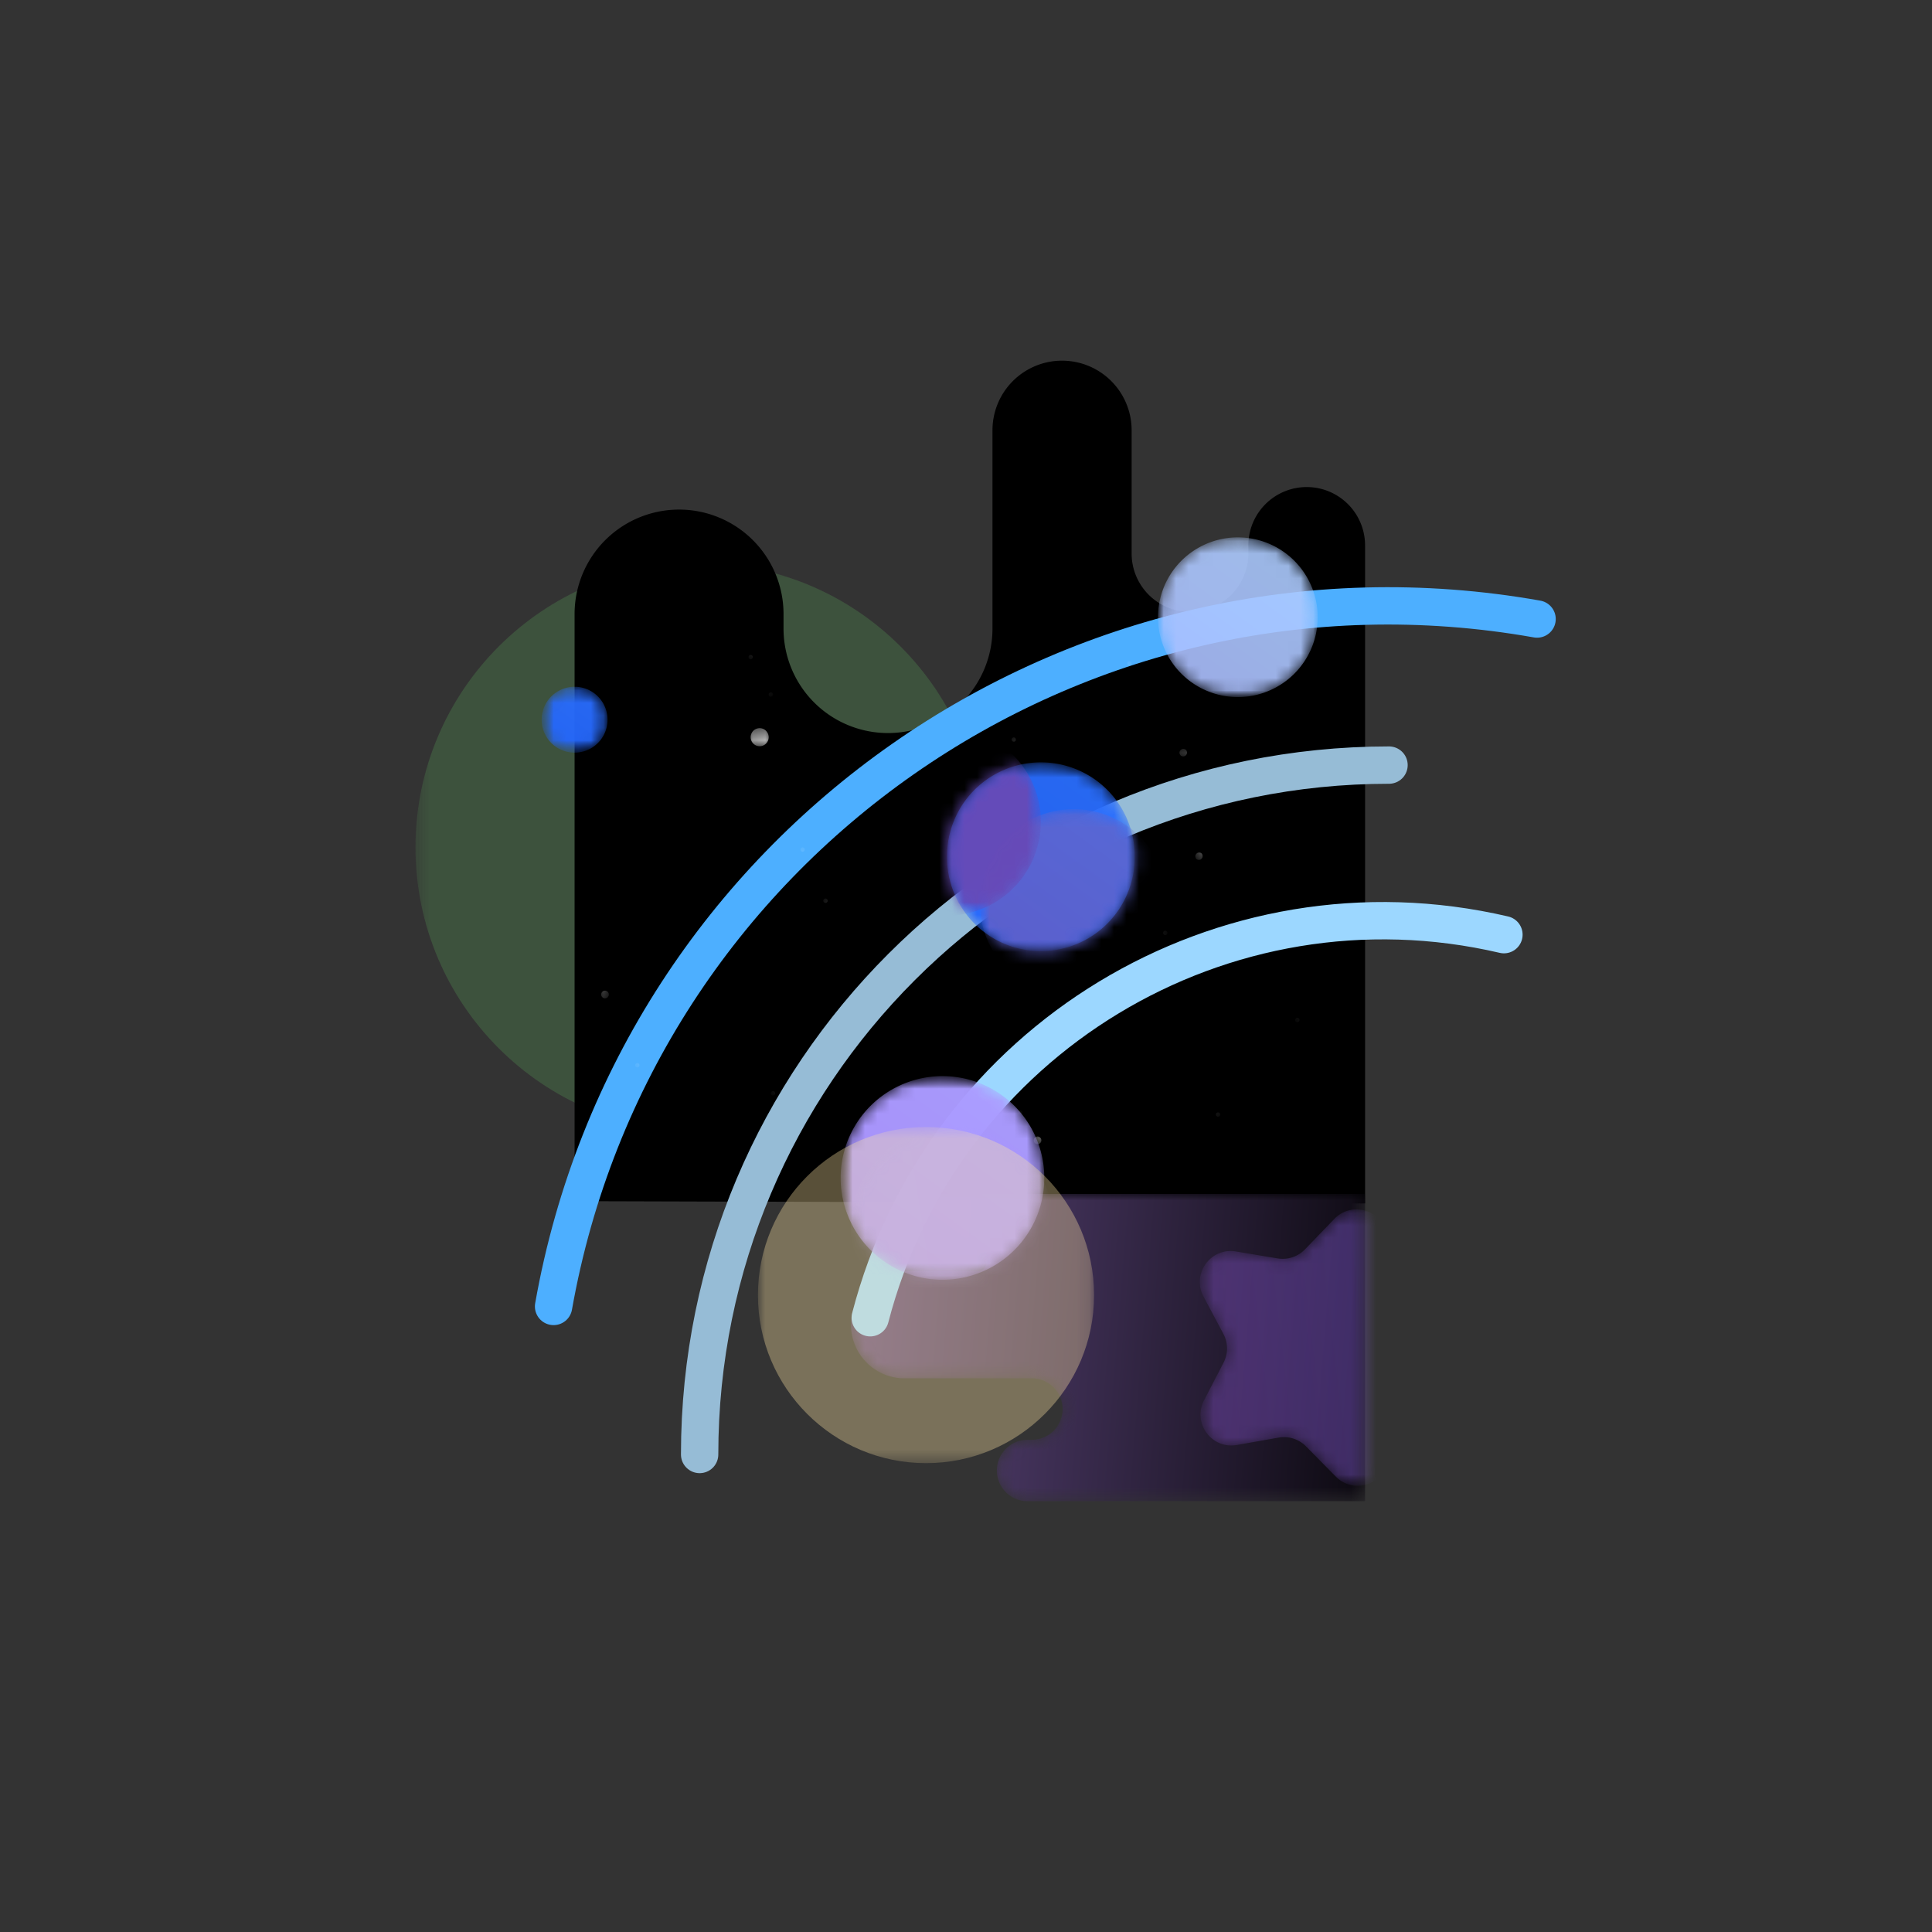 <svg width="155" height="155" viewBox="0 0 155 155" xmlns="http://www.w3.org/2000/svg" xmlns:xlink="http://www.w3.org/1999/xlink"><rect x="0" y="0" width="155" height="155" fill="#333333" stroke="none"/><defs><path id="a" d="M0 199.75h199.75V0H0z"/><path id="c" d="M.403 45.672h45.593V.08H.403z"/><path d="M7.76 25.032a2.465 2.465 0 1 1 0-4.93V20.1h-.212.799H8.1h2.495a.63.63 0 1 0 0-1.26h.018-5.928a4.3 4.3 0 0 1 0-8.6v.001h10.212a2.463 2.463 0 0 0 2.464-2.465 2.463 2.463 0 0 0-2.464-2.464h.247-.59a2.464 2.464 0 1 1 0-4.93H41.63v24.649H7.759z" id="e"/><linearGradient x1="136.362%" y1="46.591%" x2="-41.639%" y2="55.351%" id="g"><stop offset="0%"/><stop offset="10.27%"/><stop stop-color="#7E5FAA" offset="100%"/></linearGradient><path id="h" d="M0 199.75h199.75V0H0z"/><path id="j" d="M.047 12.869H12.86V.057H.047z"/><path d="M12.86 6.463a6.407 6.407 0 1 0-12.813.001 6.407 6.407 0 0 0 12.813-.001" id="l"/><linearGradient x1="-362.576%" y1="-518.48%" x2="233.833%" y2="303.303%" id="n"><stop stop-color="#A9AEFF" offset="0%"/><stop stop-color="#A992FF" offset="19.27%"/><stop stop-color="#A992FF" offset="25.483%"/><stop stop-color="#ACA5FF" offset="43.311%"/><stop stop-color="#ACECFE" offset="100%"/></linearGradient><path id="o" d="M.1 15.713h15.058V.654H.1z"/><path d="M15.158 8.185a7.53 7.53 0 1 0-15.059 0 7.53 7.53 0 0 0 15.06 0" id="q"/><linearGradient x1="-245.484%" y1="-357.144%" x2="350.937%" y2="464.646%" id="s"><stop stop-color="#5C8EFF" offset="0%"/><stop stop-color="#1554FF" offset="21.15%"/><stop stop-color="#4690F9" offset="100%"/></linearGradient><path id="t" d="M.535 5.799h5.288V.512H.535z"/><path d="M5.823 3.155a2.643 2.643 0 1 0-5.287.001 2.643 2.643 0 0 0 5.287 0" id="v"/><linearGradient x1="-245.484%" y1="-357.119%" x2="350.929%" y2="464.605%" id="x"><stop stop-color="#5C8EFF" offset="0%"/><stop stop-color="#1554FF" offset="21.15%"/><stop stop-color="#4690F9" offset="100%"/></linearGradient><path id="y" d="M.327 1.503h1.445V.057H.327z"/><path id="A" d="M.674 1.471h.613V.858H.674z"/><path id="C" d="M.064.695h.613V.082H.064z"/><path id="E" d="M.318 1.41H.93V.795H.318z"/><path id="G" d="M.327.904h.347V.556H.327z"/><path id="I" d="M.947 1.323h.347V.976H.947z"/><path id="K" d="M.797.777h.347V.43H.797z"/><path id="M" d="M.046.572h.347V.225H.046z"/><path id="O" d="M.773.353h.347V.005H.773z"/><path id="Q" d="M.153.362H.5V.015H.153z"/><path id="S" d="M.035 1.5h.613V.885H.035z"/><path id="U" d="M.768.819h.614V.205H.768z"/><path id="W" d="M.464 1.199h.347V.85H.464z"/><path id="Y" d="M.302.726h.346V.38H.302z"/><path id="aa" d="M.173.784H.52V.436H.173z"/><path id="ac" d="M.6.845h.347V.498H.6z"/><path id="ae" d="M.072 1.201h.347V.854H.072z"/><path id="ag" d="M.712.604h.347V.257H.712z"/><path id="ai" d="M.553 16.512h16.34V.171H.554z"/><path d="M16.894 8.342A8.17 8.17 0 0 0 8.724.17a8.17 8.17 0 0 0-8.17 8.17 8.17 8.17 0 1 0 16.34 0" id="ak"/><linearGradient x1="-129.877%" y1="-197.817%" x2="466.576%" y2="623.913%" id="am"><stop stop-color="#A9AEFF" offset="0%"/><stop stop-color="#A992FF" offset="19.27%"/><stop stop-color="#A992FF" offset="25.483%"/><stop stop-color="#ACA5FF" offset="43.311%"/><stop stop-color="#ACECFE" offset="100%"/></linearGradient><path d="M7.76 25.032a2.465 2.465 0 1 1 0-4.93V20.1h-.212.799H8.1h2.495a.63.63 0 1 0 0-1.26h.018-5.928a4.3 4.3 0 0 1 0-8.6v.001h10.212a2.463 2.463 0 0 0 2.464-2.465 2.463 2.463 0 0 0-2.464-2.464h.247-.59a2.464 2.464 0 1 1 0-4.93H41.63v24.649H7.759z" id="an"/><path id="ap" d="M.403 22.796h21.36V.62H.404z"/><path d="M15.44 20.681l.506-3.36a2.48 2.48 0 0 1 1.367-1.86l3.056-1.487c1.85-.901 1.863-3.531.024-4.452l-3.04-1.519a2.484 2.484 0 0 1-1.347-1.876l-.47-3.365C15.25.725 12.754-.101 11.31 1.364l-2.385 2.42a2.485 2.485 0 0 1-2.2.702L3.38 3.894C1.354 3.534-.203 5.654.745 7.481l1.565 3.015a2.483 2.483 0 0 1-.013 2.31l-1.597 3c-.967 1.814.567 3.95 2.596 3.614l3.353-.558a2.481 2.481 0 0 1 2.192.727l2.359 2.445c1.427 1.48 3.933.68 4.24-1.353" id="ar"/><linearGradient x1="-14.326%" y1="40.771%" x2="121.122%" y2="57.804%" id="at"><stop stop-color="#844EC6" offset="0%"/><stop stop-color="#844EC6" offset="6.795%"/><stop stop-color="#9071FF" offset="100%"/></linearGradient><path id="au" d="M0 199.75h199.75V0H0z"/><path id="aw" d="M.1 19.708h17.69V.898H.1z"/><path d="M15.158 8.185a7.53 7.53 0 1 0-15.059 0 7.53 7.53 0 0 0 15.06 0" id="ay"/><path id="aA" d="M.733 15.956h15.06V.897H.732z"/><path d="M15.792 8.426a7.53 7.53 0 1 0-15.06.002 7.53 7.53 0 0 0 15.06-.002" id="aC"/><linearGradient x1="-245.485%" y1="-357.144%" x2="350.936%" y2="464.646%" id="aE"><stop stop-color="#5C8EFF" offset="0%"/><stop stop-color="#6749B7" offset="20.711%"/><stop stop-color="#4690F9" offset="100%"/></linearGradient><path id="aF" d="M.56 18.482h22.588V.654H.56z"/><path d="M7.628.655a7.53 7.53 0 1 0 0 15.06 7.53 7.53 0 0 0 0-15.06" id="aH"/><path id="aJ" d="M.56 15.486h15.058V.426H.56z"/><path d="M8.089.426a7.53 7.53 0 1 0 0 15.06 7.53 7.53 0 0 0 0-15.06" id="aL"/><linearGradient x1="-357.112%" y1="345.508%" x2="464.623%" y2="-250.952%" id="aN"><stop stop-color="#6749B7" offset="0%"/><stop stop-color="#6749B7" offset="67.479%"/><stop stop-color="#4690F9" offset="100%"/></linearGradient><path id="aO" d="M.553 20.507h17.089V.104H.552z"/><path id="aQ" d="M.553 16.512h16.34V.171H.554z"/><path d="M2.946 14.118a8.17 8.17 0 0 0 11.555 0 8.17 8.17 0 0 0 0-11.554 8.17 8.17 0 0 0-11.555 0 8.17 8.17 0 0 0 0 11.554" id="aR"/><path id="aT" d="M.302 16.445h16.341V.104H.302z"/><path d="M2.696 14.052A8.172 8.172 0 1 0 14.25 2.494 8.172 8.172 0 0 0 2.696 14.052" id="aV"/><linearGradient x1="352.425%" y1="98.049%" x2="-650.387%" y2="-61.273%" id="aX"><stop stop-color="#A9AEFF" offset="0%"/><stop stop-color="#A992FF" offset="19.27%"/><stop stop-color="#A992FF" offset="25.483%"/><stop stop-color="#ACA5FF" offset="43.311%"/><stop stop-color="#ACECFE" offset="100%"/></linearGradient><path id="aY" d="M.553 16.512h16.34V.171H.554z"/><path id="aZ" d="M.553 16.512h16.34V.171H.554z"/><path id="ba" d="M.911 27.407h26.967V.44H.911z"/></defs><g fill="none" fill-rule="evenodd"><g transform="matrix(1 0 0 -1 -22 177.75)"><mask id="b" fill="#fff"><use xlink:href="#a"/></mask><g mask="url(#b)"><g transform="translate(54.931 86.891)"><mask id="d" fill="#fff"><use xlink:href="#c"/></mask><g opacity=".2" mask="url(#d)"><path d="M45.995 22.876C45.995 10.286 35.79.08 23.2.08S.403 10.287.403 22.876c0 12.59 10.207 22.796 22.796 22.796 12.59 0 22.796-10.207 22.796-22.796" fill="#6C6" fill-rule="nonzero"/></g></g><path d="M68.098 81.383v-.478 47.58a8.381 8.381 0 0 0 8.381 8.382 8.381 8.381 0 0 0 8.382-8.382v-2.003.838a8.38 8.38 0 0 1 8.381-8.381 8.38 8.38 0 0 1 8.382 8.38v15.913a5.582 5.582 0 0 0 11.164 0v-10.29.401a4.682 4.682 0 0 1 9.364 0v-.467 1.518-.402a4.682 4.682 0 0 0 9.365 0V81.198" fill="#000" fill-rule="nonzero"/></g></g><g transform="matrix(1 0 0 -1 67.888 120.821)"><mask id="f" fill="#fff"><use xlink:href="#e"/></mask><g mask="url(#f)" fill-rule="nonzero" fill="url(#g)"><path d="M7.76 25.032a2.465 2.465 0 1 1 0-4.93V20.1h-.212.799H8.1h2.495a.63.63 0 1 0 0-1.26h.018-5.928a4.3 4.3 0 0 1 0-8.6v.001h10.212a2.463 2.463 0 0 0 2.464-2.465 2.463 2.463 0 0 0-2.464-2.464h.247-.59a2.464 2.464 0 1 1 0-4.93H41.63v24.649H7.759z"/></g></g><g transform="matrix(1 0 0 -1 -22 177.75)"><mask id="i" fill="#fff"><use xlink:href="#h"/></mask><g mask="url(#i)"><path d="M66.412 72.937c6.56 37.017 41.886 61.71 78.904 55.15" stroke="#4DAFFF" stroke-width="2.996" stroke-linecap="round" stroke-linejoin="round"/><path d="M78.13 61.06c0 30.545 24.763 55.308 55.308 55.308" stroke="#96BCD6" stroke-width="2.996" stroke-linecap="round" stroke-linejoin="round"/><path d="M91.817 72.031c5.777 22.274 28.306 35.987 50.84 30.733" stroke="#9CD7FF" stroke-width="2.996" stroke-linecap="round" stroke-linejoin="round"/><g transform="translate(114.856 121.848)"><mask id="k" fill="#fff"><use xlink:href="#j"/></mask><g opacity=".9" mask="url(#k)"><mask id="m" fill="#fff"><use xlink:href="#l"/></mask><g mask="url(#m)" fill-rule="nonzero" fill="url(#n)"><path d="M12.86 6.463a6.407 6.407 0 1 0-12.813.001 6.407 6.407 0 0 0 12.813-.001"/></g></g></g><g transform="translate(97.878 100.874)"><mask id="p" fill="#fff"><use xlink:href="#o"/></mask><g opacity=".95" mask="url(#p)"><mask id="r" fill="#fff"><use xlink:href="#q"/></mask><g mask="url(#r)" fill-rule="nonzero" fill="url(#s)"><path d="M15.158 8.185a7.53 7.53 0 1 0-15.059 0 7.53 7.53 0 0 0 15.06 0"/></g></g></g><g transform="translate(64.919 116.854)"><mask id="u" fill="#fff"><use xlink:href="#t"/></mask><g opacity=".95" mask="url(#u)"><mask id="w" fill="#fff"><use xlink:href="#v"/></mask><g mask="url(#w)" fill-rule="nonzero" fill="url(#x)"><path d="M5.823 3.155a2.643 2.643 0 1 0-5.287.001 2.643 2.643 0 0 0 5.287 0"/></g></g></g><g transform="translate(81.898 117.853)"><mask id="z" fill="#fff"><use xlink:href="#y"/></mask><g opacity=".95" mask="url(#z)"><path d="M1.772.78a.724.724 0 1 0-1.447 0 .724.724 0 0 0 1.447 0" fill="#FFF" fill-rule="nonzero"/></g></g><g transform="translate(85.893 111.86)"><mask id="B" fill="#fff"><use xlink:href="#A"/></mask><g opacity=".95" mask="url(#B)" fill-rule="nonzero" fill="#FFF"><path d="M1.287 1.165a.307.307 0 1 0 0 0"/></g></g><g transform="translate(104.869 85.893)"><mask id="D" fill="#fff"><use xlink:href="#C"/></mask><g opacity=".95" mask="url(#D)"><path d="M.677.389A.307.307 0 1 0 .064.387.307.307 0 0 0 .677.39" fill="#FFF" fill-rule="nonzero"/></g></g><g transform="translate(69.913 96.879)"><mask id="F" fill="#fff"><use xlink:href="#E"/></mask><g opacity=".95" mask="url(#F)"><path d="M.931 1.102a.307.307 0 1 0-.613 0 .307.307 0 0 0 .613 0" fill="#FFF" fill-rule="nonzero"/></g></g><g transform="translate(85.893 108.864)"><mask id="H" fill="#fff"><use xlink:href="#G"/></mask><g opacity=".95" mask="url(#H)"><path d="M.674.73a.173.173 0 1 0-.347 0 .173.173 0 1 0 .347 0" fill="#FFF" fill-rule="nonzero"/></g></g><g transform="translate(82.896 88.889)"><mask id="J" fill="#fff"><use xlink:href="#I"/></mask><g opacity=".95" mask="url(#J)" fill-rule="nonzero" fill="#FFF"><path d="M1.294 1.15a.173.173 0 1 0-.347 0 .173.173 0 1 0 .347 0"/></g></g><g transform="translate(102.871 87.89)"><mask id="L" fill="#fff"><use xlink:href="#K"/></mask><g opacity=".95" mask="url(#L)"><path d="M1.144.604a.173.173 0 1 0-.347 0 .173.173 0 1 0 .347 0" fill="#FFF" fill-rule="nonzero"/></g></g><g transform="translate(72.909 91.885)"><mask id="N" fill="#fff"><use xlink:href="#M"/></mask><g opacity=".95" mask="url(#N)"><path d="M.393.398a.173.173 0 1 0-.347 0 .173.173 0 1 0 .347 0" fill="#FFF" fill-rule="nonzero"/></g></g><g transform="translate(82.896 121.848)"><mask id="P" fill="#fff"><use xlink:href="#O"/></mask><g opacity=".95" mask="url(#P)"><path d="M1.12.179a.173.173 0 1 0-.347 0 .173.173 0 1 0 .347 0" fill="#FFF" fill-rule="nonzero"/></g></g><g transform="translate(81.898 124.844)"><mask id="R" fill="#fff"><use xlink:href="#Q"/></mask><g opacity=".95" mask="url(#R)"><path d="M.5.189A.173.173 0 1 0 .154.188a.173.173 0 0 0 .346 0" fill="#FFF" fill-rule="nonzero"/></g></g><g transform="translate(117.853 107.865)"><mask id="T" fill="#fff"><use xlink:href="#S"/></mask><g opacity=".95" mask="url(#T)"><path d="M.125.976a.307.307 0 0 0 .433.434.307.307 0 0 0-.433-.434" fill="#FFF" fill-rule="nonzero"/></g></g><g transform="translate(115.855 116.854)"><mask id="V" fill="#fff"><use xlink:href="#U"/></mask><g opacity=".95" mask="url(#V)"><path d="M.858.295a.307.307 0 0 0 .434.434.307.307 0 0 0-.434-.434" fill="#FFF" fill-rule="nonzero"/></g></g><g transform="translate(114.856 101.873)"><mask id="X" fill="#fff"><use xlink:href="#W"/></mask><g opacity=".95" mask="url(#X)"><path d="M.515.901a.174.174 0 1 0 .245.246.174.174 0 0 0-.245-.246" fill="#FFF" fill-rule="nonzero"/></g></g><g transform="translate(102.871 117.853)"><mask id="Z" fill="#fff"><use xlink:href="#Y"/></mask><g opacity=".95" mask="url(#Z)"><path d="M.352.43a.174.174 0 1 0 .246.244A.174.174 0 0 0 .352.43" fill="#FFF" fill-rule="nonzero"/></g></g><g transform="translate(87.89 104.869)"><mask id="ab" fill="#fff"><use xlink:href="#aa"/></mask><g opacity=".95" mask="url(#ab)"><path d="M.224.488A.174.174 0 1 0 .47.732.174.174 0 0 0 .223.488" fill="#FFF" fill-rule="nonzero"/></g></g><g transform="translate(111.86 123.845)"><mask id="ad" fill="#fff"><use xlink:href="#ac"/></mask><g opacity=".95" mask="url(#ad)"><path d="M.65.55a.174.174 0 1 0 .246.244.174.174 0 0 0-.245-.245" fill="#FFF" fill-rule="nonzero"/></g></g><g transform="translate(125.843 94.881)"><mask id="af" fill="#fff"><use xlink:href="#ae"/></mask><g opacity=".95" mask="url(#af)"><path d="M.123.904a.174.174 0 1 0 .245.246.174.174 0 0 0-.245-.246" fill="#FFF" fill-rule="nonzero"/></g></g><g transform="translate(118.851 87.89)"><mask id="ah" fill="#fff"><use xlink:href="#ag"/></mask><g opacity=".95" mask="url(#ah)"><path d="M.763.308a.174.174 0 1 0 .245.245.174.174 0 0 0-.245-.245" fill="#FFF" fill-rule="nonzero"/></g></g><g transform="translate(88.889 74.906)"><mask id="aj" fill="#fff"><use xlink:href="#ai"/></mask><g opacity=".98" mask="url(#aj)"><mask id="al" fill="#fff"><use xlink:href="#ak"/></mask><g mask="url(#al)" fill-rule="nonzero" fill="url(#am)"><path d="M16.894 8.342A8.17 8.17 0 0 0 8.724.17a8.17 8.17 0 0 0-8.17 8.17 8.17 8.17 0 1 0 16.34 0"/></g></g></g></g></g><g transform="matrix(1 0 0 -1 67.888 120.821)"><mask id="ao" fill="#fff"><use xlink:href="#an"/></mask><g mask="url(#ao)"><g transform="translate(27.965 .999)"><mask id="aq" fill="#fff"><use xlink:href="#ap"/></mask><g opacity=".4" mask="url(#aq)"><mask id="as" fill="#fff"><use xlink:href="#ar"/></mask><g mask="url(#as)" fill-rule="nonzero" fill="url(#at)"><path d="M15.44 20.681l.506-3.36a2.48 2.48 0 0 1 1.367-1.86l3.056-1.487c1.85-.901 1.863-3.531.024-4.452l-3.04-1.519a2.484 2.484 0 0 1-1.347-1.876l-.47-3.365C15.25.725 12.754-.101 11.31 1.364l-2.385 2.42a2.485 2.485 0 0 1-2.2.702L3.38 3.894C1.354 3.534-.203 5.654.745 7.481l1.565 3.015a2.483 2.483 0 0 1-.013 2.31l-1.597 3c-.967 1.814.567 3.95 2.596 3.614l3.353-.558a2.481 2.481 0 0 1 2.192.727l2.359 2.445c1.427 1.48 3.933.68 4.24-1.353"/></g></g></g></g></g><g transform="matrix(1 0 0 -1 -22 177.75)"><mask id="av" fill="#fff"><use xlink:href="#au"/></mask><g mask="url(#av)"><g transform="translate(97.878 96.879)"><mask id="ax" fill="#fff"><use xlink:href="#aw"/></mask><g mask="url(#ax)"><g transform="translate(0 3.995)"><mask id="az" fill="#fff"><use xlink:href="#ay"/></mask><g mask="url(#az)"><g transform="translate(1.998 -3.995)"><mask id="aB" fill="#fff"><use xlink:href="#aA"/></mask><g opacity=".95" mask="url(#aB)"><mask id="aD" fill="#fff"><use xlink:href="#aC"/></mask><g mask="url(#aD)" fill-rule="nonzero" fill="url(#aE)"><path d="M15.792 8.426a7.53 7.53 0 1 0-15.06.002 7.53 7.53 0 0 0 15.06-.002"/></g></g></g></g></g></g></g><g transform="translate(89.888 100.874)"><mask id="aG" fill="#fff"><use xlink:href="#aF"/></mask><g mask="url(#aG)"><g transform="translate(7.99)"><mask id="aI" fill="#fff"><use xlink:href="#aH"/></mask><g mask="url(#aI)"><g transform="translate(-7.99 2.996)"><mask id="aK" fill="#fff"><use xlink:href="#aJ"/></mask><g opacity=".95" mask="url(#aK)"><mask id="aM" fill="#fff"><use xlink:href="#aL"/></mask><g mask="url(#aM)" fill-rule="nonzero" fill="url(#aN)"><path d="M8.089.426a7.53 7.53 0 1 0 0 15.06 7.53 7.53 0 0 0 0-15.06"/></g></g></g></g></g></g></g><g transform="translate(88.889 70.911)"><mask id="aP" fill="#fff"><use xlink:href="#aO"/></mask><g mask="url(#aP)"><g transform="translate(0 3.995)"><mask id="aS" fill="#fff"><use xlink:href="#aR"/></mask><g mask="url(#aS)"><g transform="translate(.999 -3.995)"><mask id="aU" fill="#fff"><use xlink:href="#aT"/></mask><g opacity=".28" mask="url(#aU)"><mask id="aW" fill="#fff"><use xlink:href="#aV"/></mask><g mask="url(#aW)" fill-rule="nonzero" fill="url(#aX)"><path d="M2.696 14.052A8.172 8.172 0 1 0 14.25 2.494 8.172 8.172 0 0 0 2.696 14.052"/></g></g></g></g></g></g></g><g transform="translate(81.898 59.925)"><mask id="bb" fill="#fff"><use xlink:href="#ba"/></mask><g opacity=".35" mask="url(#bb)"><path d="M27.878 13.923C27.878 6.478 21.84.44 14.395.44 6.948.44.91 6.478.91 13.923c0 7.447 6.037 13.483 13.484 13.483 7.446 0 13.483-6.036 13.483-13.483" fill="#FFE5A4" fill-rule="nonzero"/></g></g></g></g></g></svg>